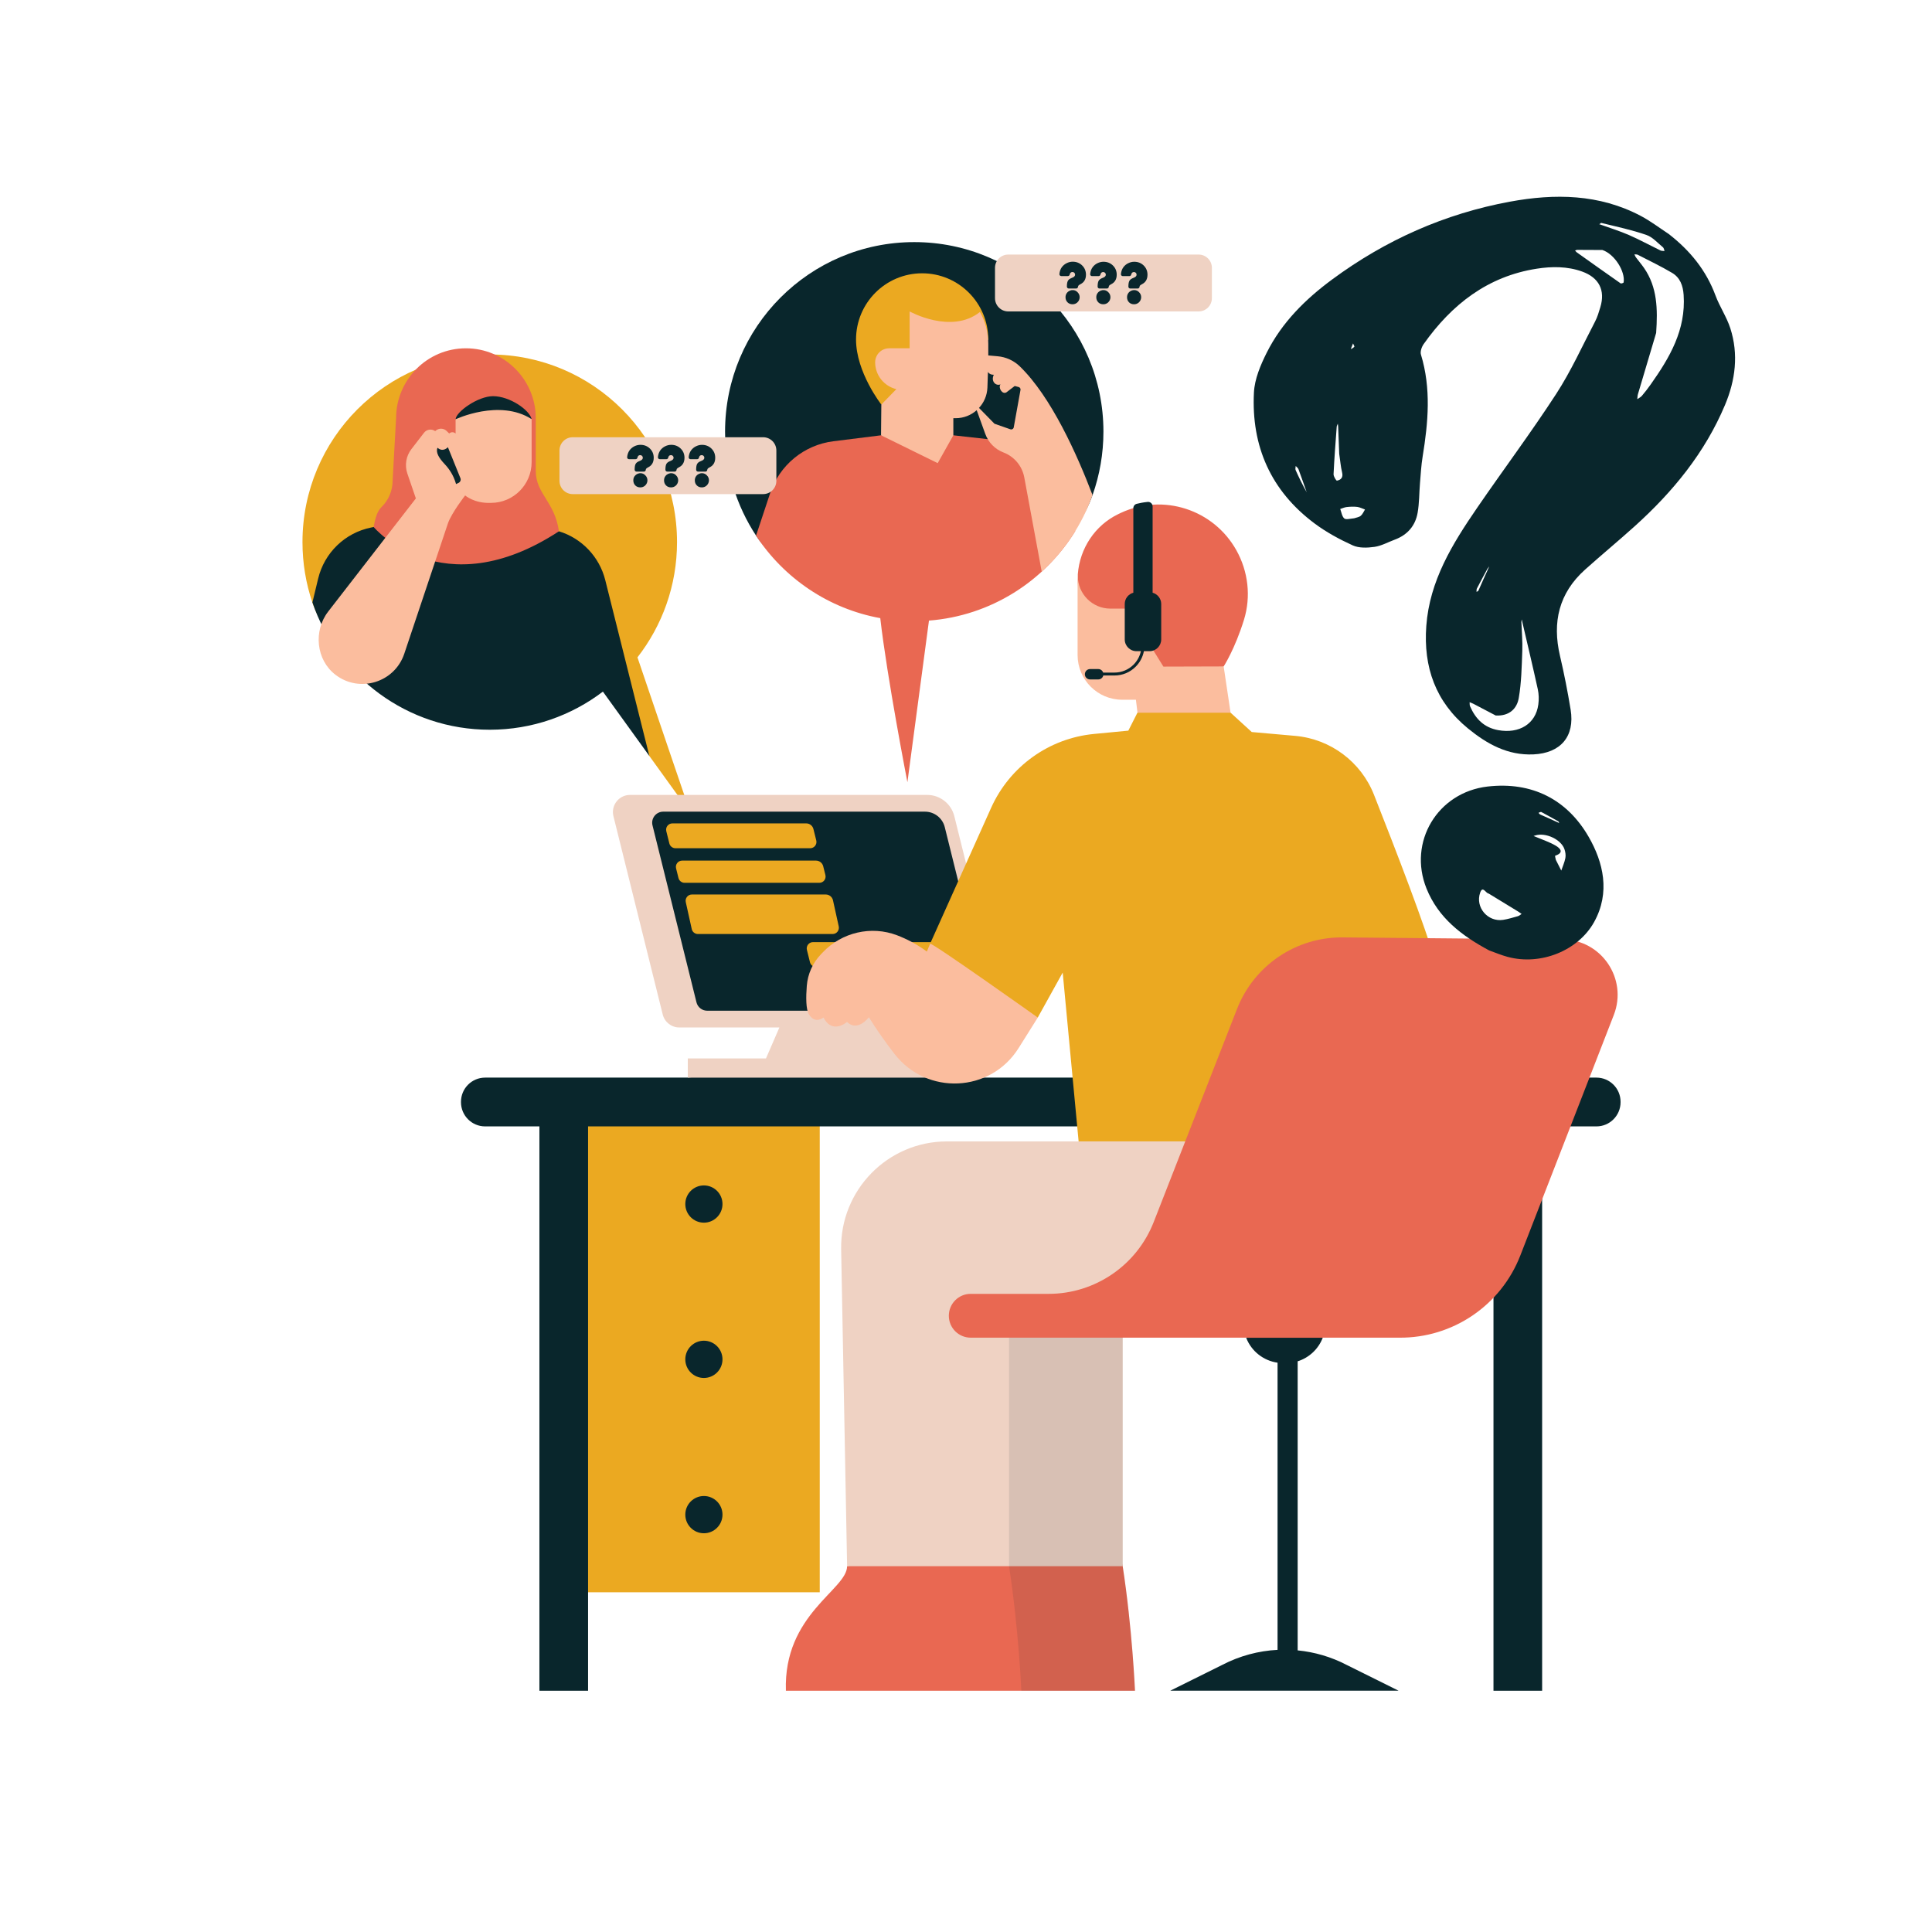 <svg xmlns="http://www.w3.org/2000/svg" xmlns:xlink="http://www.w3.org/1999/xlink" width="500" zoomAndPan="magnify" viewBox="0 0 375 375" height="500" preserveAspectRatio="xMidYMid meet" version="1.0"><defs><clipPath id="0db4558b7c"><path d="M 152 298 L 221 298 L 221 328.203 L 152 328.203 Z M 152 298 " clip-rule="nonzero"/></clipPath><clipPath id="158804cf09"><path d="M 58.711 68 L 160 68 L 160 310 L 58.711 310 Z M 58.711 68 " clip-rule="nonzero"/></clipPath><clipPath id="5b955b8961"><path d="M 89 205 L 315 205 L 315 328.203 L 89 328.203 Z M 89 205 " clip-rule="nonzero"/></clipPath><clipPath id="8d2d2ca21b"><path d="M 195 254 L 221 254 L 221 328.203 L 195 328.203 Z M 195 254 " clip-rule="nonzero"/></clipPath><clipPath id="01137daf00"><path d="M 60 46.953 L 215 46.953 L 215 197 L 60 197 Z M 60 46.953 " clip-rule="nonzero"/></clipPath><clipPath id="aa19f2fded"><path d="M 84 50 L 272 50 L 272 328.203 L 84 328.203 Z M 84 50 " clip-rule="nonzero"/></clipPath></defs><rect x="-37.5" width="450" fill="#ffffff" y="-37.5" height="450" fill-opacity="1"/><rect x="-37.5" width="450" fill="#ffffff" y="-37.5" height="450" fill-opacity="1"/><g clip-path="url(#0db4558b7c)"><path fill="#e96852" d="M 217.914 304 C 219.777 316.086 220.301 328.168 220.301 328.168 L 152.543 328.168 C 152.043 313.305 164.418 308.555 164.418 304 C 164.422 304 216.051 291.914 217.914 304 Z M 217.914 304 " fill-opacity="1" fill-rule="nonzero"/></g><g clip-path="url(#158804cf09)"><path fill="#eba921" d="M 159.105 309.059 L 109.426 309.059 L 109.426 217.227 L 159.113 217.227 L 159.113 309.059 Z M 134 157.773 C 134 157.773 127.52 138.816 123.73 127.594 C 128.535 121.418 131.41 113.656 131.41 105.223 C 131.41 85.105 115.133 68.805 95.059 68.805 C 74.988 68.797 58.711 85.105 58.711 105.219 C 58.711 109.312 59.383 113.254 60.629 116.926 C 65.496 131.293 81.281 126.391 97.266 126.391 C 105.516 126.391 110.004 131.027 116.105 126.391 L 126.035 146.73 Z M 134 157.773 " fill-opacity="1" fill-rule="nonzero"/></g><g clip-path="url(#5b955b8961)"><path fill="#09262c" d="M 314.551 213.859 L 314.551 213.938 C 314.551 216.531 312.453 218.633 309.863 218.633 L 299.328 218.633 L 299.328 328.168 L 289.883 328.168 L 289.883 218.633 L 114.145 218.633 L 114.145 328.168 L 104.699 328.168 L 104.699 218.633 L 94.164 218.633 C 91.574 218.633 89.477 216.531 89.477 213.938 L 89.477 213.859 C 89.477 211.266 91.574 209.164 94.164 209.164 L 133.5 209.164 L 172.18 205.727 L 187.645 209.164 L 309.871 209.164 C 312.453 209.164 314.551 211.266 314.551 213.859 Z M 314.551 213.859 " fill-opacity="1" fill-rule="nonzero"/></g><path fill="#efd2c3" d="M 148.676 205.441 L 151.281 199.43 L 131.848 199.43 C 130.328 199.43 128.996 198.387 128.633 196.91 L 119.066 158.418 C 118.547 156.32 120.129 154.293 122.285 154.293 L 179.965 154.293 C 182.457 154.293 184.629 155.996 185.234 158.422 L 194.402 195.309 C 194.922 197.402 193.34 199.43 191.184 199.43 L 183.52 199.43 L 187.637 209.168 L 133.5 209.168 L 133.5 205.441 Z M 230.105 208.363 L 209.355 221.547 L 183.805 221.547 C 172.309 221.547 163.047 231 163.266 242.516 L 164.422 304 L 217.914 304 L 217.914 255.062 L 235.227 236.078 Z M 230.105 208.363 " fill-opacity="1" fill-rule="nonzero"/><g clip-path="url(#8d2d2ca21b)"><path fill="#09262c" d="M 217.914 255.793 L 217.914 304 C 219.777 316.086 220.301 328.168 220.301 328.168 L 198.242 328.168 C 198.242 328.168 197.719 316.086 195.855 304 L 195.855 254.703 C 195.855 254.707 208.945 255.355 217.914 255.793 Z M 217.914 255.793 " fill-opacity="0.1" fill-rule="nonzero"/></g><g clip-path="url(#01137daf00)"><path fill="#09262c" d="M 60.641 116.926 C 60.949 115.66 61.344 114.02 61.746 112.332 C 62.949 107.297 66.957 103.418 72.023 102.395 L 72.535 102.293 L 108.488 103.125 C 112.934 104.484 116.344 108.078 117.48 112.594 L 126.039 146.734 L 117.023 134.242 C 110.922 138.879 103.316 141.641 95.066 141.641 C 79.074 141.641 65.508 131.293 60.641 116.926 Z M 191.566 193.512 L 183.379 160.547 C 182.941 158.781 181.355 157.543 179.539 157.543 L 128.734 157.543 C 127.34 157.543 126.312 158.855 126.652 160.211 L 135.184 194.547 C 135.418 195.504 136.277 196.18 137.266 196.18 L 189.484 196.18 C 190.875 196.18 191.902 194.867 191.566 193.512 Z M 177.457 46.992 C 157.176 46.992 140.734 63.461 140.734 83.781 C 140.734 91.23 142.945 98.164 146.746 103.957 C 153.309 113.961 164.613 109.535 177.457 109.535 C 193.426 109.535 207.008 110.352 212.066 96.094 C 213.43 92.242 214.176 88.098 214.176 83.781 C 214.176 63.461 197.734 46.992 177.457 46.992 Z M 177.457 46.992 " fill-opacity="1" fill-rule="nonzero"/></g><path fill="#eba921" d="M 157.258 164.641 L 131.102 164.641 C 130.547 164.641 130.059 164.258 129.922 163.719 L 129.328 161.336 C 129.137 160.562 129.715 159.82 130.508 159.82 L 156.492 159.82 C 157.152 159.82 157.73 160.273 157.887 160.918 L 158.438 163.129 C 158.629 163.895 158.051 164.641 157.258 164.641 Z M 160.211 169.844 L 159.785 168.141 C 159.629 167.5 159.051 167.043 158.387 167.043 L 132.406 167.043 C 131.613 167.043 131.035 167.785 131.227 168.555 L 131.695 170.43 C 131.832 170.969 132.32 171.352 132.875 171.352 L 159.031 171.352 C 159.824 171.355 160.402 170.613 160.211 169.844 Z M 162.793 179.785 L 161.676 174.719 C 161.52 174.078 160.941 173.621 160.277 173.621 L 134.297 173.621 C 133.504 173.621 132.926 174.363 133.117 175.137 L 134.277 180.371 C 134.414 180.91 134.902 181.293 135.457 181.293 L 161.613 181.293 C 162.402 181.293 162.98 180.551 162.793 179.785 Z M 278.406 186.219 C 276.898 180.473 270.871 164.855 266.691 154.266 C 264.168 147.867 258.25 143.441 251.402 142.832 L 242.965 142.086 L 238.848 138.328 L 231.949 133.758 L 220.777 138.328 L 219.008 141.82 L 212.359 142.457 C 203.605 143.293 195.98 148.773 192.375 156.801 L 180.672 182.867 L 157.797 182.867 C 157.008 182.867 156.43 183.609 156.621 184.379 L 157.215 186.766 C 157.348 187.305 157.836 187.688 158.395 187.688 L 183.668 187.688 L 192.441 200.336 L 201.434 197.496 L 206.27 188.777 L 209.359 221.539 L 246.703 221.539 C 246.703 221.551 280.781 195.25 278.406 186.219 Z M 188.273 70.52 L 191.82 65.902 C 191.82 58.805 186.078 53.047 178.988 53.047 C 171.898 53.047 166.156 58.801 166.156 65.902 C 166.156 72.27 171.066 78.523 171.066 78.523 Z M 188.273 70.52 " fill-opacity="1" fill-rule="nonzero"/><path fill="#e96852" d="M 72.527 102.293 C 72.727 101.262 73.027 99.418 74.004 98.473 C 75.41 97.113 76.207 95.246 76.207 93.289 L 76.879 81.188 C 76.879 73.688 82.945 67.605 90.434 67.605 C 97.922 67.605 103.992 73.688 103.992 81.188 L 103.992 91.41 C 103.992 95.855 107.684 97.359 108.488 103.125 C 85.703 118.027 72.527 102.293 72.527 102.293 Z M 239.973 106.793 C 235.539 98.879 225.77 95.715 217.562 99.547 C 217.398 99.621 217.242 99.699 217.078 99.777 C 212.527 101.961 209.578 106.465 209.203 111.461 C 209.203 111.559 209.203 111.668 209.203 111.77 C 209.191 115.277 209.613 123.895 213.117 123.895 L 218.555 123.895 L 220.543 130.547 L 223.398 135.145 L 237.512 129.359 C 237.512 129.359 239.699 125.98 241.457 120.289 C 242.844 115.785 242.277 110.902 239.973 106.793 Z M 208.699 103.109 L 201.445 86.328 L 185.043 84.492 L 171.008 84.492 L 161.762 85.648 C 156.07 86.355 151.293 90.281 149.48 95.734 L 146.746 103.965 C 152.156 112.211 160.797 118.152 170.859 119.98 C 172.18 131.551 176.129 151.832 176.129 151.832 L 180.312 120.457 C 192.32 119.523 202.699 112.82 208.699 103.109 Z M 184.168 255.391 C 184.168 257.738 186.07 259.641 188.414 259.641 L 241.957 259.641 L 247.445 263.34 L 256.746 259.641 L 271.582 259.641 C 281.965 259.734 291.328 253.387 295.094 243.691 L 313.242 197 C 315.965 189.988 310.848 182.41 303.34 182.344 L 260.602 181.949 C 251.566 181.867 243.414 187.383 240.113 195.82 L 223.934 237.195 C 220.645 245.605 212.547 251.137 203.535 251.137 L 188.406 251.137 C 186.07 251.133 184.168 253.039 184.168 255.391 Z M 184.168 255.391 " fill-opacity="1" fill-rule="nonzero"/><path fill="#efd2c3" d="M 148.121 95.906 L 111.164 95.906 C 109.746 95.906 108.594 94.75 108.594 93.328 L 108.594 87.441 C 108.594 86.02 109.746 84.867 111.164 84.867 L 148.121 84.867 C 149.543 84.867 150.691 86.02 150.691 87.441 L 150.691 93.328 C 150.699 94.75 149.543 95.906 148.121 95.906 Z M 235.227 57.871 L 235.227 51.984 C 235.227 50.562 234.074 49.41 232.656 49.41 L 195.699 49.41 C 194.277 49.41 193.129 50.562 193.129 51.984 L 193.129 57.871 C 193.129 59.293 194.277 60.449 195.699 60.449 L 232.656 60.449 C 234.074 60.449 235.227 59.293 235.227 57.871 Z M 235.227 57.871 " fill-opacity="1" fill-rule="nonzero"/><path fill="#09262c" d="M 103.188 81.352 L 88.43 81.383 C 88.5 79.938 92.77 76.898 95.699 76.898 C 98.945 76.898 102.777 79.566 103.188 81.352 Z M 103.188 81.352 " fill-opacity="1" fill-rule="nonzero"/><path fill="#fbbd9e" d="M 88.43 81.383 L 88.43 84.156 C 88.09 83.812 87.539 83.809 87.191 84.141 L 86.691 83.652 C 86.105 83.082 85.18 83.059 84.57 83.594 L 84.473 83.68 C 83.785 83.184 82.816 83.324 82.301 84 L 79.855 87.172 C 78.809 88.52 78.52 90.309 79.07 91.922 L 80.719 96.742 L 63.707 118.695 C 60.793 122.453 61.348 128.082 65.121 130.98 C 69.777 134.555 76.594 132.484 78.469 126.891 L 86.945 101.578 C 87.664 99.531 90.285 96.164 90.285 96.164 C 90.285 96.164 92.035 97.738 95.289 97.609 C 99.652 97.609 103.188 94.066 103.188 89.695 L 103.188 81.352 C 96.922 77.352 88.43 81.383 88.43 81.383 Z M 212.059 96.094 C 210.023 101.844 206.605 106.934 202.199 110.957 L 198.812 92.664 C 198.402 90.457 196.875 88.621 194.777 87.824 C 193.133 87.199 191.844 85.883 191.242 84.223 L 189.578 79.617 C 188.492 80.586 187.055 81.172 185.488 81.172 L 185.043 81.172 L 185.043 84.488 L 182.008 89.895 L 171.008 84.488 L 171.066 78.523 L 173.98 75.531 C 171.625 74.973 169.867 72.852 169.867 70.324 C 169.867 68.82 171.078 67.605 172.578 67.605 L 176.559 67.605 L 176.559 60.449 C 176.559 60.449 184.641 64.965 190.207 60.555 C 191.234 62.383 191.824 64.492 191.824 66.742 L 191.824 68.988 L 193.625 69.148 C 195.25 69.289 196.781 69.98 197.949 71.117 C 204.051 77.031 209.07 88.238 212.059 96.094 Z M 237.512 129.352 L 238.852 138.336 L 220.785 138.336 L 220.48 135.82 L 217.824 135.82 C 213.039 135.82 209.16 131.934 209.16 127.137 L 209.16 112.539 C 209.16 112.172 209.176 111.812 209.203 111.461 C 209.203 111.559 209.203 111.668 209.203 111.77 C 209.191 115.277 212.027 118.133 215.535 118.133 L 220.973 118.133 L 222.961 124.785 L 225.816 129.387 Z M 180.535 183.184 C 180.711 182.773 201.434 197.504 201.434 197.504 L 197.703 203.445 C 192.25 212.117 179.887 212.66 173.621 204.562 C 171.883 202.312 170.176 199.914 168.648 197.445 C 168.648 197.445 166.469 200.375 164.406 198.359 C 164.406 198.359 161.574 200.855 159.84 197.504 C 159.84 197.504 158.227 198.844 157.023 196.91 C 156.402 195.91 156.43 193.473 156.598 191.348 C 156.781 189.055 157.746 186.898 159.332 185.234 L 159.68 184.871 C 163.395 180.961 169.094 179.621 174.125 181.539 C 175.996 182.254 177.973 183.266 179.898 184.695 Z M 180.535 183.184 " fill-opacity="1" fill-rule="nonzero"/><g clip-path="url(#aa19f2fded)"><path fill="#09262c" d="M 89.363 92.801 C 89.508 93.156 89.352 93.559 89.004 93.727 L 88.52 93.957 L 88.43 93.668 C 88.016 92.32 87.281 91.102 86.309 90.078 C 85.18 88.887 84.531 87.785 84.922 86.906 C 85.996 87.867 86.938 86.801 86.938 86.801 Z M 197.715 75.121 L 196.957 74.922 L 195.34 76.156 C 194.547 76.633 193.707 75.266 194.195 74.609 C 193.25 74.984 192.285 73.969 192.902 72.734 C 192.902 72.734 192.156 72.824 191.758 72.195 L 191.656 75.254 C 191.59 76.766 190.984 78.141 190.023 79.176 L 193.027 82.246 L 196.109 83.324 C 196.398 83.426 196.715 83.246 196.77 82.938 L 198.078 75.684 C 198.129 75.434 197.973 75.188 197.715 75.121 Z M 261.371 323.152 C 258.375 321.59 255.148 320.66 251.875 320.336 L 251.875 264.23 C 254.07 263.539 255.887 261.883 256.746 259.656 L 241.879 259.656 C 242.895 262.285 245.246 264.109 247.973 264.5 L 247.973 320.234 C 244.285 320.426 240.625 321.395 237.254 323.148 L 227.148 328.164 L 271.465 328.164 Z M 223.723 115.043 L 223.723 98.293 C 223.723 97.77 223.27 97.367 222.754 97.422 C 221.867 97.512 221.137 97.664 220.645 97.789 C 220.25 97.883 219.98 98.238 219.98 98.637 L 219.98 115.043 C 219.02 115.312 218.312 116.184 218.312 117.23 L 218.312 124.113 C 218.312 125.371 219.336 126.395 220.594 126.395 L 221.445 126.395 C 221.23 127.379 220.75 128.277 220.02 129.012 C 219.027 130 217.707 130.547 216.305 130.547 C 216.297 130.547 216.293 130.547 216.289 130.547 C 215.359 130.539 214.66 130.539 214.121 130.547 C 213.984 130.152 213.617 129.863 213.176 129.863 L 211.578 129.863 C 211.023 129.863 210.574 130.316 210.574 130.871 C 210.574 131.43 211.023 131.879 211.578 131.879 L 213.176 131.879 C 213.648 131.879 214.043 131.551 214.148 131.113 C 214.684 131.113 215.371 131.113 216.289 131.113 C 216.293 131.113 216.305 131.113 216.309 131.113 C 217.863 131.113 219.324 130.512 220.426 129.41 C 221.262 128.578 221.809 127.531 222.031 126.395 L 223.113 126.395 C 224.371 126.395 225.391 125.371 225.391 124.113 L 225.391 117.23 C 225.387 116.184 224.68 115.312 223.723 115.043 Z M 136.625 230.09 C 134.633 230.09 133.016 231.707 133.016 233.703 C 133.016 235.699 134.633 237.32 136.625 237.32 C 138.617 237.32 140.234 235.699 140.234 233.703 C 140.234 231.707 138.617 230.09 136.625 230.09 Z M 136.625 260.23 C 134.633 260.23 133.016 261.852 133.016 263.848 C 133.016 265.844 134.633 267.461 136.625 267.461 C 138.617 267.461 140.234 265.844 140.234 263.848 C 140.234 261.852 138.617 260.23 136.625 260.23 Z M 136.625 290.375 C 134.633 290.375 133.016 291.992 133.016 293.988 C 133.016 295.984 134.633 297.605 136.625 297.605 C 138.617 297.605 140.234 295.984 140.234 293.988 C 140.234 291.992 138.617 290.375 136.625 290.375 Z M 124.309 86.34 C 123.902 86.34 123.508 86.434 123.125 86.625 C 122.746 86.816 122.434 87.082 122.195 87.406 C 121.938 87.766 121.777 88.207 121.727 88.73 C 121.707 88.941 121.879 89.129 122.094 89.129 L 123.371 89.129 C 123.551 89.129 123.699 89 123.73 88.824 C 123.793 88.504 123.973 88.34 124.27 88.34 C 124.41 88.34 124.527 88.391 124.625 88.488 C 124.719 88.582 124.77 88.699 124.77 88.84 C 124.77 89.082 124.625 89.27 124.328 89.398 L 123.934 89.57 C 123.648 89.703 123.453 89.875 123.344 90.105 C 123.238 90.336 123.184 90.691 123.184 91.176 C 123.184 91.379 123.344 91.539 123.547 91.539 L 124.984 91.539 C 125.168 91.539 125.32 91.398 125.344 91.219 C 125.355 91.117 125.375 91.047 125.406 91 C 125.457 90.918 125.594 90.816 125.824 90.695 C 126.531 90.344 126.887 89.723 126.887 88.852 C 126.887 88.145 126.641 87.547 126.145 87.062 C 125.645 86.582 125.035 86.34 124.309 86.34 Z M 124.422 91.852 C 123.949 91.809 123.48 92.02 123.191 92.402 C 123.012 92.637 122.926 92.914 122.926 93.234 C 122.926 93.633 123.055 93.957 123.305 94.219 C 123.562 94.477 123.891 94.602 124.289 94.602 C 124.637 94.602 124.938 94.488 125.191 94.27 C 125.5 94.004 125.68 93.605 125.668 93.199 C 125.656 92.84 125.523 92.523 125.258 92.262 C 125.023 92.012 124.742 91.879 124.422 91.852 Z M 130.391 91.852 C 129.918 91.809 129.445 92.02 129.16 92.402 C 128.98 92.637 128.891 92.914 128.891 93.234 C 128.891 93.633 129.02 93.957 129.273 94.219 C 129.531 94.477 129.855 94.602 130.254 94.602 C 130.602 94.602 130.906 94.488 131.16 94.27 C 131.469 94.004 131.648 93.605 131.637 93.199 C 131.625 92.84 131.488 92.523 131.227 92.262 C 130.996 92.012 130.715 91.879 130.391 91.852 Z M 130.281 86.34 C 129.871 86.34 129.48 86.434 129.098 86.625 C 128.715 86.816 128.406 87.082 128.168 87.406 C 127.91 87.766 127.75 88.207 127.699 88.73 C 127.68 88.941 127.852 89.129 128.066 89.129 L 129.344 89.129 C 129.523 89.129 129.672 89 129.703 88.824 C 129.766 88.504 129.945 88.34 130.242 88.34 C 130.383 88.34 130.5 88.391 130.598 88.488 C 130.691 88.582 130.742 88.699 130.742 88.84 C 130.742 89.082 130.598 89.27 130.301 89.398 L 129.906 89.57 C 129.621 89.703 129.426 89.875 129.316 90.105 C 129.211 90.336 129.156 90.691 129.156 91.176 C 129.156 91.379 129.316 91.539 129.52 91.539 L 130.957 91.539 C 131.141 91.539 131.293 91.398 131.316 91.219 C 131.328 91.117 131.348 91.047 131.379 91 C 131.43 90.918 131.566 90.816 131.797 90.695 C 132.504 90.344 132.859 89.723 132.859 88.852 C 132.859 88.145 132.613 87.547 132.117 87.062 C 131.617 86.582 131.008 86.34 130.281 86.34 Z M 136.363 91.852 C 135.891 91.809 135.418 92.02 135.133 92.402 C 134.953 92.637 134.863 92.914 134.863 93.234 C 134.863 93.633 134.992 93.957 135.246 94.219 C 135.504 94.477 135.828 94.602 136.227 94.602 C 136.574 94.602 136.879 94.488 137.129 94.27 C 137.438 94.004 137.617 93.605 137.609 93.199 C 137.598 92.84 137.461 92.523 137.199 92.262 C 136.961 92.012 136.684 91.879 136.363 91.852 Z M 134.031 89.129 L 135.312 89.129 C 135.492 89.129 135.637 89 135.672 88.824 C 135.734 88.504 135.914 88.34 136.211 88.34 C 136.352 88.34 136.469 88.391 136.562 88.488 C 136.66 88.582 136.711 88.699 136.711 88.84 C 136.711 89.082 136.562 89.27 136.266 89.398 L 135.875 89.57 C 135.586 89.703 135.391 89.875 135.285 90.105 C 135.176 90.336 135.121 90.691 135.121 91.176 C 135.121 91.379 135.285 91.539 135.484 91.539 L 136.922 91.539 C 137.109 91.539 137.262 91.398 137.281 91.219 C 137.293 91.117 137.316 91.047 137.344 91 C 137.395 90.918 137.535 90.816 137.766 90.695 C 138.473 90.344 138.824 89.723 138.824 88.852 C 138.824 88.145 138.578 87.547 138.086 87.062 C 137.59 86.586 136.98 86.344 136.254 86.344 C 135.844 86.344 135.453 86.441 135.07 86.633 C 134.688 86.824 134.379 87.086 134.141 87.414 C 133.879 87.773 133.723 88.211 133.672 88.734 C 133.652 88.941 133.82 89.129 134.031 89.129 Z M 208.316 56.309 C 207.844 56.27 207.375 56.477 207.086 56.859 C 206.906 57.098 206.816 57.371 206.816 57.691 C 206.816 58.09 206.945 58.418 207.199 58.676 C 207.457 58.934 207.785 59.059 208.184 59.059 C 208.531 59.059 208.832 58.945 209.086 58.727 C 209.395 58.461 209.574 58.062 209.562 57.66 C 209.551 57.297 209.418 56.984 209.152 56.719 C 208.922 56.477 208.641 56.336 208.316 56.309 Z M 210.039 51.516 C 209.547 51.039 208.934 50.797 208.211 50.797 C 207.801 50.797 207.406 50.895 207.027 51.086 C 206.645 51.277 206.336 51.539 206.094 51.867 C 205.836 52.227 205.68 52.664 205.629 53.188 C 205.605 53.402 205.781 53.586 205.992 53.586 L 207.273 53.586 C 207.453 53.586 207.598 53.457 207.633 53.285 C 207.695 52.961 207.875 52.801 208.172 52.801 C 208.312 52.801 208.43 52.852 208.523 52.945 C 208.621 53.043 208.672 53.16 208.672 53.301 C 208.672 53.543 208.523 53.727 208.227 53.855 L 207.832 54.031 C 207.547 54.16 207.352 54.336 207.246 54.566 C 207.137 54.797 207.082 55.148 207.082 55.633 C 207.082 55.836 207.246 56 207.445 56 L 208.883 56 C 209.07 56 209.219 55.859 209.242 55.68 C 209.254 55.578 209.277 55.504 209.305 55.461 C 209.355 55.375 209.496 55.273 209.727 55.156 C 210.434 54.801 210.785 54.184 210.785 53.312 C 210.781 52.598 210.535 52 210.039 51.516 Z M 214.289 56.309 C 213.816 56.27 213.348 56.477 213.059 56.859 C 212.879 57.098 212.789 57.371 212.789 57.691 C 212.789 58.09 212.918 58.418 213.172 58.676 C 213.43 58.934 213.754 59.059 214.152 59.059 C 214.504 59.059 214.805 58.945 215.059 58.727 C 215.367 58.461 215.547 58.062 215.535 57.66 C 215.523 57.297 215.391 56.984 215.125 56.719 C 214.891 56.477 214.609 56.336 214.289 56.309 Z M 211.961 53.594 L 213.238 53.594 C 213.418 53.594 213.566 53.465 213.598 53.289 C 213.66 52.969 213.84 52.805 214.137 52.805 C 214.277 52.805 214.395 52.855 214.492 52.953 C 214.586 53.047 214.637 53.164 214.637 53.305 C 214.637 53.547 214.492 53.734 214.195 53.863 L 213.801 54.035 C 213.516 54.168 213.316 54.34 213.211 54.57 C 213.105 54.801 213.047 55.156 213.047 55.641 C 213.047 55.844 213.211 56.004 213.414 56.004 L 214.852 56.004 C 215.035 56.004 215.188 55.863 215.211 55.684 C 215.219 55.582 215.242 55.512 215.27 55.465 C 215.32 55.383 215.461 55.281 215.691 55.16 C 216.398 54.809 216.754 54.188 216.754 53.316 C 216.754 52.609 216.508 52.012 216.012 51.527 C 215.52 51.051 214.906 50.809 214.184 50.809 C 213.773 50.809 213.379 50.906 212.996 51.098 C 212.617 51.285 212.309 51.551 212.066 51.879 C 211.809 52.238 211.652 52.676 211.602 53.199 C 211.578 53.406 211.746 53.594 211.961 53.594 Z M 217.934 53.594 L 219.211 53.594 C 219.391 53.594 219.539 53.465 219.57 53.289 C 219.633 52.969 219.812 52.805 220.109 52.805 C 220.25 52.805 220.367 52.855 220.465 52.953 C 220.559 53.047 220.609 53.164 220.609 53.305 C 220.609 53.547 220.465 53.734 220.164 53.863 L 219.773 54.035 C 219.488 54.168 219.289 54.34 219.184 54.57 C 219.078 54.801 219.02 55.156 219.02 55.641 C 219.02 55.844 219.184 56.004 219.387 56.004 L 220.824 56.004 C 221.008 56.004 221.16 55.863 221.184 55.684 C 221.191 55.582 221.215 55.512 221.242 55.465 C 221.293 55.383 221.434 55.281 221.664 55.16 C 222.371 54.809 222.727 54.188 222.727 53.316 C 222.727 52.609 222.477 52.012 221.984 51.527 C 221.492 51.051 220.879 50.809 220.156 50.809 C 219.746 50.809 219.352 50.906 218.969 51.098 C 218.59 51.285 218.281 51.551 218.039 51.879 C 217.781 52.238 217.625 52.676 217.574 53.199 C 217.551 53.406 217.719 53.594 217.934 53.594 Z M 220.254 56.309 C 219.785 56.27 219.312 56.477 219.027 56.859 C 218.848 57.098 218.758 57.371 218.758 57.691 C 218.758 58.09 218.887 58.418 219.137 58.676 C 219.398 58.934 219.723 59.059 220.121 59.059 C 220.469 59.059 220.773 58.945 221.023 58.727 C 221.332 58.461 221.512 58.062 221.5 57.66 C 221.492 57.297 221.355 56.984 221.094 56.719 C 220.863 56.477 220.582 56.336 220.254 56.309 Z M 220.254 56.309 " fill-opacity="1" fill-rule="nonzero"/></g><path fill="#09262c" d="M 323.895 45.414 C 328.047 48.637 331.16 52.469 332.973 57.344 C 333.781 59.523 335.141 61.508 335.852 63.711 C 337.48 68.762 336.848 73.777 334.828 78.59 C 330.926 87.879 324.699 95.473 317.285 102.152 C 314.121 105.004 310.832 107.719 307.656 110.566 C 302.586 115.117 301.262 120.762 302.789 127.285 C 303.598 130.746 304.285 134.238 304.859 137.746 C 305.707 142.969 302.895 146.184 297.652 146.426 C 292.617 146.656 288.602 144.387 284.934 141.391 C 278.656 136.258 276.254 129.508 276.844 121.496 C 277.492 112.707 281.906 105.578 286.684 98.609 C 291.77 91.195 297.164 83.984 302.062 76.449 C 304.945 72.012 307.141 67.121 309.602 62.41 C 310.059 61.539 310.34 60.566 310.625 59.621 C 311.621 56.332 310.359 53.887 307.098 52.711 C 304.211 51.672 301.191 51.699 298.27 52.156 C 288.746 53.641 281.766 59.105 276.332 66.785 C 275.945 67.332 275.629 68.242 275.805 68.824 C 277.809 75.395 277.215 81.977 276.137 88.59 C 275.855 90.309 275.762 92.055 275.617 93.793 C 275.457 95.703 275.492 97.648 275.16 99.531 C 274.715 102.066 273.172 103.836 270.719 104.746 C 269.414 105.23 268.145 105.953 266.801 106.145 C 265.41 106.344 263.777 106.41 262.559 105.855 C 259.973 104.68 257.414 103.289 255.141 101.59 C 246.68 95.27 242.859 86.613 243.387 76.188 C 243.52 73.559 244.672 70.848 245.879 68.438 C 248.809 62.598 253.355 58.09 258.582 54.234 C 268.938 46.59 280.434 41.473 293.074 39.145 C 301.766 37.543 310.406 37.637 318.492 41.918 C 320.352 42.902 322.039 44.188 323.895 45.414 Z M 288.715 110.383 C 288.027 111.664 287.328 112.941 286.664 114.234 C 286.566 114.418 286.613 114.668 286.594 114.887 C 286.723 114.797 286.914 114.742 286.969 114.617 C 287.621 113.16 288.254 111.695 288.977 110.145 C 288.984 110.066 288.988 109.992 288.992 109.918 C 288.965 110.027 288.938 110.137 288.715 110.383 Z M 321.457 64.621 C 320.277 68.578 319.094 72.535 317.926 76.496 C 317.832 76.805 317.836 77.148 317.797 77.477 C 318.098 77.266 318.453 77.102 318.688 76.832 C 319.293 76.117 319.867 75.379 320.402 74.617 C 324.09 69.406 327.254 64.02 326.793 57.25 C 326.668 55.406 326.094 53.875 324.539 52.957 C 322.391 51.684 320.121 50.602 317.898 49.453 C 317.715 49.359 317.465 49.395 317.242 49.367 C 317.332 49.559 317.391 49.77 317.512 49.93 C 318.035 50.629 318.609 51.297 319.109 52.016 C 321.695 55.754 321.773 59.996 321.457 64.621 Z M 290.316 138.879 C 288.883 138.121 287.449 137.363 286.008 136.617 C 285.766 136.492 285.504 136.402 285.25 136.297 C 285.277 136.562 285.234 136.852 285.332 137.082 C 286.391 139.512 288.039 141.219 290.797 141.719 C 294.887 142.461 298.078 140.508 298.586 136.746 C 298.719 135.781 298.695 134.746 298.488 133.797 C 297.535 129.426 296.488 125.078 295.477 120.719 C 295.441 120.559 295.41 120.391 295.379 120.23 C 295.352 120.402 295.293 120.57 295.301 120.742 C 295.363 122.605 295.547 124.469 295.477 126.324 C 295.363 129.391 295.312 132.488 294.789 135.492 C 294.438 137.523 292.988 139.02 290.316 138.879 Z M 311.02 48.523 C 309.402 48.516 307.785 48.5 306.168 48.5 C 306.016 48.5 305.867 48.582 305.719 48.625 C 305.828 48.742 305.918 48.883 306.043 48.973 C 308.879 50.992 311.711 53.008 314.562 55 C 314.668 55.074 315.133 54.914 315.148 54.816 C 315.488 52.691 313.395 49.316 311.02 48.523 Z M 310.777 43.262 C 310.656 43.352 310.539 43.438 310.414 43.523 C 310.473 43.539 310.531 43.547 310.582 43.57 C 312.449 44.242 314.352 44.824 316.164 45.613 C 318.246 46.52 320.246 47.617 322.293 48.613 C 322.52 48.723 322.816 48.691 323.086 48.723 C 322.988 48.477 322.957 48.141 322.777 47.996 C 321.742 47.156 320.785 46.027 319.59 45.613 C 316.805 44.641 313.895 44.023 310.777 43.262 Z M 259.941 88.082 C 259.871 86.344 259.809 84.602 259.738 82.863 C 259.73 82.652 259.691 82.445 259.668 82.238 C 259.594 82.441 259.465 82.641 259.453 82.852 C 259.227 85.91 258.988 88.969 258.844 92.031 C 258.82 92.461 259.352 93.32 259.5 93.293 C 260.328 93.137 260.742 92.637 260.492 91.656 C 260.227 90.594 260.156 89.484 259.941 88.082 Z M 262.848 100.598 C 263.277 100.445 263.793 100.391 264.121 100.113 C 264.484 99.816 264.68 99.312 264.945 98.895 C 264.445 98.723 263.957 98.457 263.441 98.391 C 262.777 98.309 262.086 98.344 261.418 98.414 C 260.984 98.457 260.562 98.66 260.137 98.793 C 260.375 99.418 260.465 100.203 260.906 100.617 C 261.215 100.91 262.004 100.684 262.848 100.598 Z M 253.629 95.547 C 253.102 94.055 252.582 92.555 252.031 91.066 C 251.941 90.828 251.68 90.652 251.496 90.449 C 251.484 90.715 251.383 91.023 251.48 91.242 C 252.113 92.656 252.785 94.051 253.629 95.547 Z M 262.902 67.258 C 262.809 67.055 262.711 66.859 262.621 66.656 C 262.477 67.02 262.332 67.383 262.191 67.746 C 262.422 67.656 262.652 67.562 262.902 67.258 Z M 262.902 67.258 " fill-opacity="1" fill-rule="nonzero"/><path fill="#09262c" d="M 289.047 184.477 C 283.727 181.629 279.18 178.172 276.883 172.461 C 273.246 163.422 279.035 153.781 288.746 152.664 C 297.398 151.672 304.188 155.207 308.348 162.414 C 311.203 167.355 312.602 173.234 309.414 178.973 C 306.328 184.52 299.059 187.461 292.637 185.73 C 291.457 185.414 290.32 184.938 289.047 184.477 Z M 302.617 159.742 L 302.68 159.77 C 302.68 159.77 302.57 159.688 302.512 159.453 C 301.402 158.836 300.297 158.207 299.172 157.613 C 299.051 157.551 298.805 157.711 298.621 157.77 C 298.734 157.887 298.832 158.043 298.973 158.105 C 300.172 158.641 301.379 159.152 302.617 159.742 Z M 288.957 173.441 C 288.387 173.395 287.797 171.844 287.301 173.254 C 286.289 176.113 288.801 179.008 291.766 178.543 C 292.738 178.391 293.684 178.094 294.633 177.828 C 294.887 177.758 295.105 177.543 295.34 177.395 C 295.109 177.238 294.891 177.062 294.652 176.918 C 292.828 175.805 290.996 174.699 288.957 173.441 Z M 301.992 166.906 C 302.344 167.598 302.691 168.285 303.043 168.977 C 303.316 168.164 303.684 167.367 303.84 166.531 C 303.941 165.988 303.84 165.359 303.66 164.828 C 303.008 162.922 300 161.535 297.996 162.16 C 297.887 162.191 297.781 162.23 297.668 162.266 C 297.859 162.344 298.047 162.414 298.234 162.492 C 299.477 163.023 300.781 163.449 301.938 164.125 C 302.852 164.656 303.641 165.5 301.859 166.094 C 301.812 166.109 301.875 166.48 301.992 166.906 Z M 301.992 166.906 " fill-opacity="1" fill-rule="nonzero"/></svg>